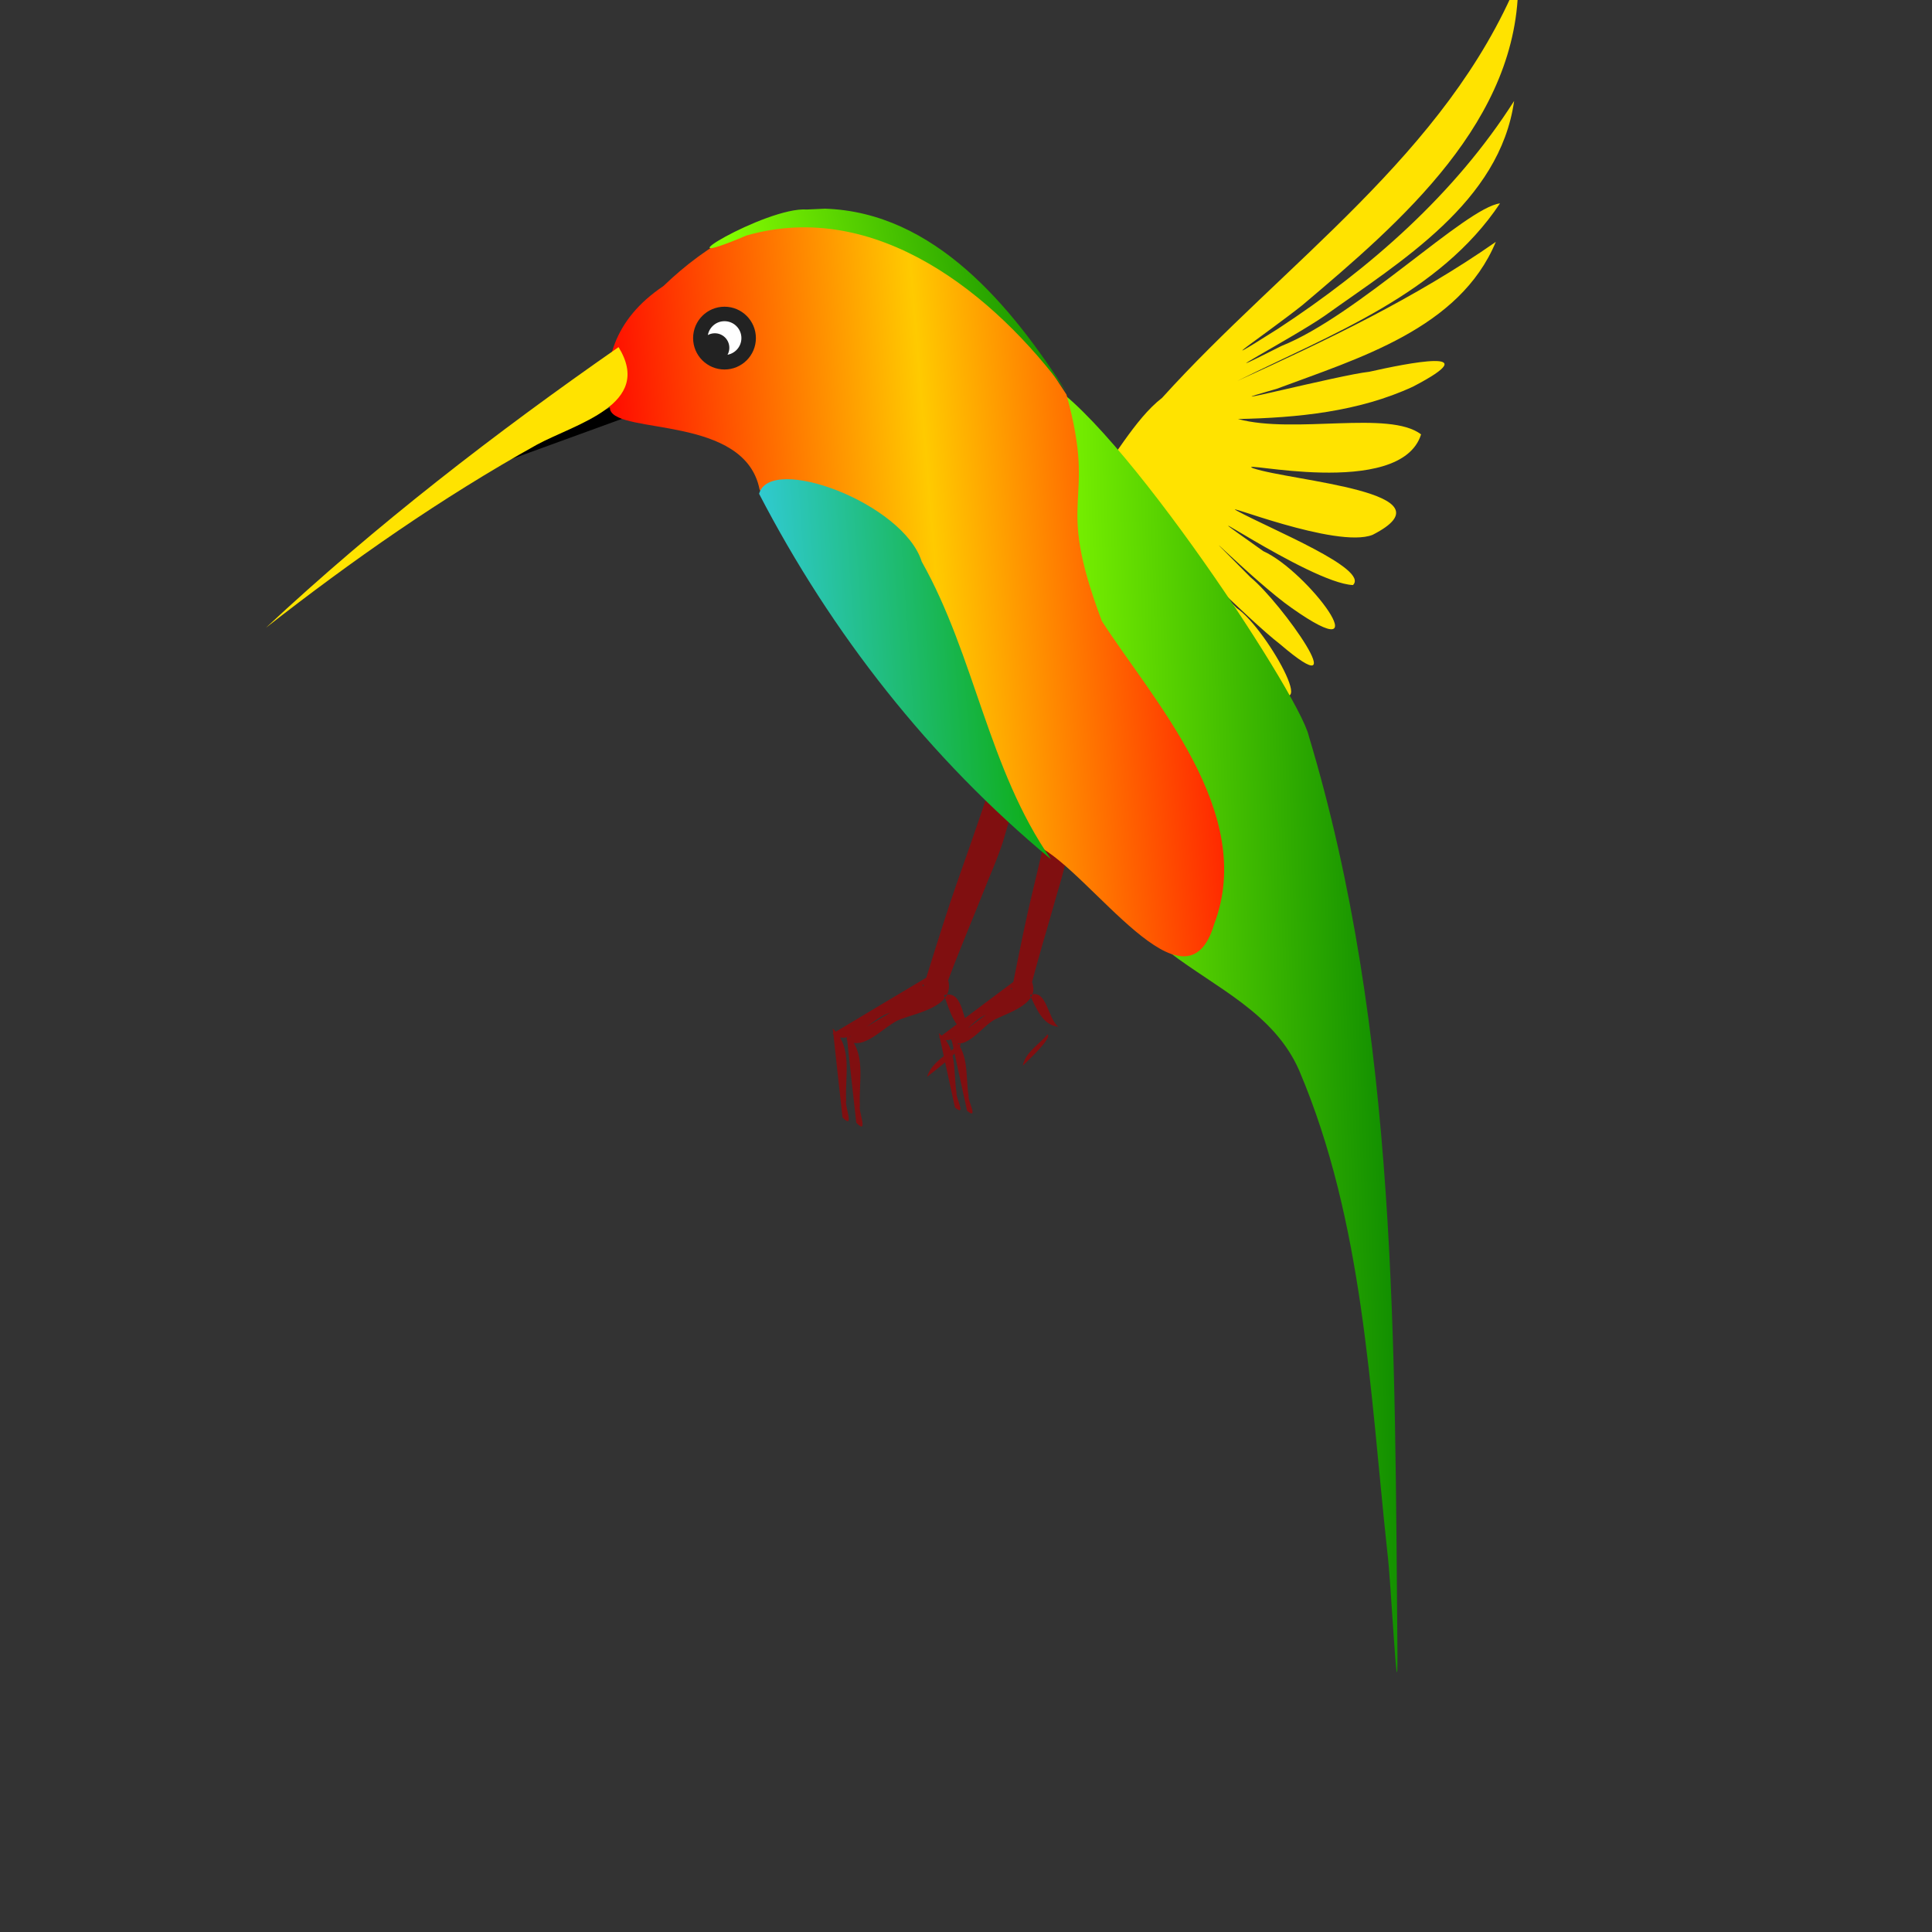 <svg xmlns="http://www.w3.org/2000/svg" xmlns:xlink="http://www.w3.org/1999/xlink" width="400" height="400">
<rect width="100%" height="100%" fill="#333333" stroke="none"/>
<title>Colibri Bird in Fly, by Marek Raida, marek.raida@gmail.com</title>
<desc>based on heavily modified clipart from http://www.openclipart.org/detail/73573</desc>
<script type="text/ecmascript" xlink:href="../fakesmile/smil.user.js"/>

<linearGradient id="gr1" gradientUnits="objectBoundingBox" x1="0" y1="0.4" x2="1" y2="0.3">
  <stop offset="0" stop-color="#f00"/>
  <stop offset="0.5" stop-color="#ffca00"/>
  <stop offset="1" stop-color="#f00"/>
</linearGradient>

<linearGradient id="gr2" gradientUnits="objectBoundingBox" x1="0" y1="0.4" x2="1" y2="0.3">
  <stop offset="0.2" stop-color="#84fc00"/>
  <stop offset="1" stop-color="#0a8800"/>
</linearGradient>

<linearGradient id="gr3" gradientUnits="objectBoundingBox" x1="0" y1="0.4" x2="1" y2="0.3">
  <stop offset="0" stop-color="#31cbd7"/>
  <stop offset="1" stop-color="#0aaa00"/>
</linearGradient> 

<g id="colibri" transform="translate(-300 -350)">

  <g transform="translate(404,173) rotate(-20)">
    <g>
      <g transform="translate(-320,-300) rotate(20)">
        <path id="rearWing" fill="#ffe300" d="m503.9,456.7c17.98,9.777,24.6-16.07,36-24.86,25.34-28.04,58.8-50.42,73.73-86.48,0.325,29.01-24.29,50.05-44.67,67.27-7.268,5.786-21,14.98-5.028,4.879,19-12.47,36.57-27.85,48.86-47.15-2.97,20.95-23.44,33.19-39.26,44.51-6.347,4.419-27.12,15.41-8.862,6.198,15.67-6.258,38.15-28.63,45.2-29.5-12.44,18.7-34.99,27.12-54.4,36.77,18.44-8.381,36.88-17.16,53.53-28.8-7.501,18.02-28.6,24.15-45.41,30.44-17.13,4.861,13.38-2.965,19.19-3.541,7.836-1.769,24.96-5.199,9.076,3.074-11.29,5.226-23.95,6.443-36.24,6.708,11.73,3.166,31.29-1.877,37.91,3.174-4.24,13.6-39.13,5.155-34.8,7.009,7.963,2.698,42.18,4.918,24.75,13.8-7.465,2.941-32.25-7.137-28.02-4.959,6.943,3.788,27.39,12.02,23.97,15.35-9.099-0.361-39.67-21.98-18.57-7.022,9.206,4.12,24.86,25.13,5.928,11.8-7.806-5.405-24.29-22.21-8.566-6.379,6.426,5.264,22.18,27.58,6.133,13.86-6.896-5.314-24.52-23.41-9.019-7.513,6.434,4.291,19.46,28.01,4.082,13.57-6.563-5.79-21.67-23.18-8.036-7.864,7.274,6.34,16.96,24.67,2.008,10.68-5.807-4.804-20.64-21.32-6.899-6.873,6.137,5.831,18.09,25.92,4.008,12.44-5.19-4.277-22.09-24.07-8.689-9.048,5.878,5.07,19.16,27.24,4.539,13.09-13.48-15.48-25.16-32.97-42.45-44.64z"/>
      </g>
      <animateTransform id="rw1" begin="0s;rw2.end" repeatCount="1" attributeName="transform" values="1 1; -1 1" dur="0.025s" type="scale"/>
      <animateTransform id="rw2" begin="rw1.end" repeatCount="1" attributeName="transform" values="-1 1; 1 1" dur="0.025s" type="scale"/>
    </g>
  </g>

  <use xlink:href="#claw" transform="translate(45,130) rotate(-6) scale(0.85)"/>
  <path id="claw" transform="translate(455,530) rotate(-20)" fill="#800f10" d="m20,53c2.4-0.8,9.3-2.9,8.8-4.2-3,1.3-6.7,1.5-8.8,4.2zm12-4.7c-1.6-2.9,1.6-9.7-2.9-10,0.024,3.5-0.47,8,2.9,10zm-29,8.6c1.5-6.1,2.9-12,4.4-18,2.6,5.2-1,10-2.5,15-0.69,0.74-0.34,6.5-1.9,3zm4-17c7.9-1.5,16-3.1,24-4.6-0.23,5.9-7.8,4.6-12,4.6-3.6-0.028-9.8,4-12,0.05zm-6.3,15c1.5-6.1,2.9-12,4.4-18,2.6,5.2-1,10-2.5,15-0.69,0.74-0.34,6.5-1.9,3zm4-17c7.9-1.5,16-3.1,24-4.6-0.23,5.9-7.8,4.5-12,4.6-3.6-0.027-9.7,4-12,0.042zm21-2.7c16-21,11-14,27-34,6,0.87,12-0.59,7,2-10,10-4,5.2-14,16-5.3,6-11,12-16,18-1.4-0.84-2.7-1.7-4.1-2.5z"/>
  <rect width="40" height="3" transform="translate(400,444) rotate(-20)" fill="black"/>
  <path id="tail" fill="url(#gr2)" d="m542.1,547.1c13.58-19.34-13.76-43.48-21.94-61.57-10.75-13.65-22.37-59.58-5.974-57.51,13.48,3.13,54.75,65.33,56.78,74.34,18.56,61.59,17.76,126.7,18.37,190.5,0.015,13.06-1.33-15.7-2.124-21.72-3.604-33.42-4.922-68.1-18.19-99.42-5.17-11.95-17.22-17.13-26.92-24.57z"/>
  <path id="belly" fill="url(#gr1)" d="m470.7,393.7c22.83,0.688,38.75,20.3,50.1,37.98,6.565,23.72-2.782,20.04,7.327,46.9,10.36,16.13,32.07,39.57,23.27,62.7-5.885,20.07-25.48-10.7-36.67-16.22-24.01-20.37-42.85-45.99-57.47-73.74-3.051-15.39-29.3-11.31-30.93-16.48-1.714-9.465,0.644-18.65,11.03-25.62,8.947-8.613,20.56-15.62,33.34-15.52z"/>
  <path id="lowerStripe" fill="url(#gr3)" d="m517.6,527.9c-25.1-20.79-45.46-46.78-60.44-75.67,2.324-8.316,29.89,1.936,33.68,14.06,11.03,19.58,13.76,42.94,26.76,61.61z"/>
  <path id="upperStripe" fill="url(#gr2)" d="m470.7,393.2c22.83,0.688,38.75,20.3,50.1,37.98-14.93-20.33-39.46-40.08-66.22-32.43-19.8,8.391,4.025-6.012,12.49-5.375l3.634-0.165z"/>
  <path id="beak" transform="translate(65,-55) rotate(8)" fill="#ffe300" d="m425.9,421.7c8.925,10.77-6.599,16.93-13.94,22.36-18.02,13.62-34.58,29.07-50.25,45.31,19.58-24.19,41.39-46.52,64.19-67.67z"/>
  <circle cx="450" cy="420" r="5" stroke-width="3" fill="white" stroke="#222"/>
  <circle cx="448" cy="422" r="3" fill="#222"/>
  
  <g transform="translate(404,173) rotate(-20)">
    <!--g>
      <path transform="translate(-320,-300) rotate(20)" id="frontWing" fill="#ffe300" d="m726.1,350.5c-7.028,21.6-30.5,30.97-49.28,40.2-22.89,9.943-46.79,17.44-70.99,23.46,38.33-7.785,76.8-18.89,110.4-39.39-10.23,16.65-31.34,21.22-48.58,27.54-20.04,6.108-40.53,10.69-61.16,14.31,34.3-4.401,67.83-13.58,100.5-24.76-15.34,14.82-39.04,15.7-58.8,20.9-8.476,1.801-34.65,5.69-34.31,5.586,28.45-3.759,56.91-7.655,85.12-12.98-16.58,13.08-39.55,12.61-59.58,15.65-7.478,1.088-42.62,2.467-20.31,1.865,19.82-0.298,39.65-0.8826,59.47-0.2712-23.58,10.56-50.61,6.568-75.6,4.555,19.99,3.841,40.12,7.42,60.49,8.447-12.25,13.58-34.37,5.043-50.49,3.72-7.892-1.43-20.34-4.561-5.655-0.7997,14.98,4.054,29.99,8.154,44.54,13.61-15.58,10.68-36.1-2.738-51.96-7.57,10.44,5.294,30.97,14.01,31.85,21.65-13.39-1.972-33.3-14.95-40.33-18.71,8.564,6.573,33.33,20.46,28.34,26.98-9.588-1.633-30.98-21.45-28.58-18.74,6.439,6.092,23.72,22.26,18.45,24.92-7.273-3.468-26.79-21.97-23.38-18.32,8.571,5.339,25.18,33.19,6.204,17.92-6.476-4.947-22.48-22.17-9.246-7.574,7.105,6.125,15.55,24.05,0.7374,10.77-5.991-4.54-16.69-16.5-6.41-3.823,4.644,5.628,11.58,19.5,0.0574,9.134-7.023-5.185-19.4-19.57-7.604-4.726,8.723,10.02,4.219,13.73-4.837,3.619-6.033-5.303-13.17-15.3-4.705-2.806,4.774,6.504,7.834,16.87-1.442,6.712-12.62-10.96-23.96-24.79-27.58-41.48-0.4453-10.27,54.11-32.38,60.51-35.17,45.7-19.24,92.94-36.22,134.1-64.43z"/>
      <animateTransform begin="rw1.begin" repeatCount="1" attributeName="transform" from="1 1" to="-1 1" dur="0.025s" type="scale"/>
      <animateTransform begin="rw2.begin" repeatCount="1" attributeName="transform" from="-1 1" to="1 1" dur="0.025s" type="scale"/>
    </g-->
  </g>

</g>

</svg>